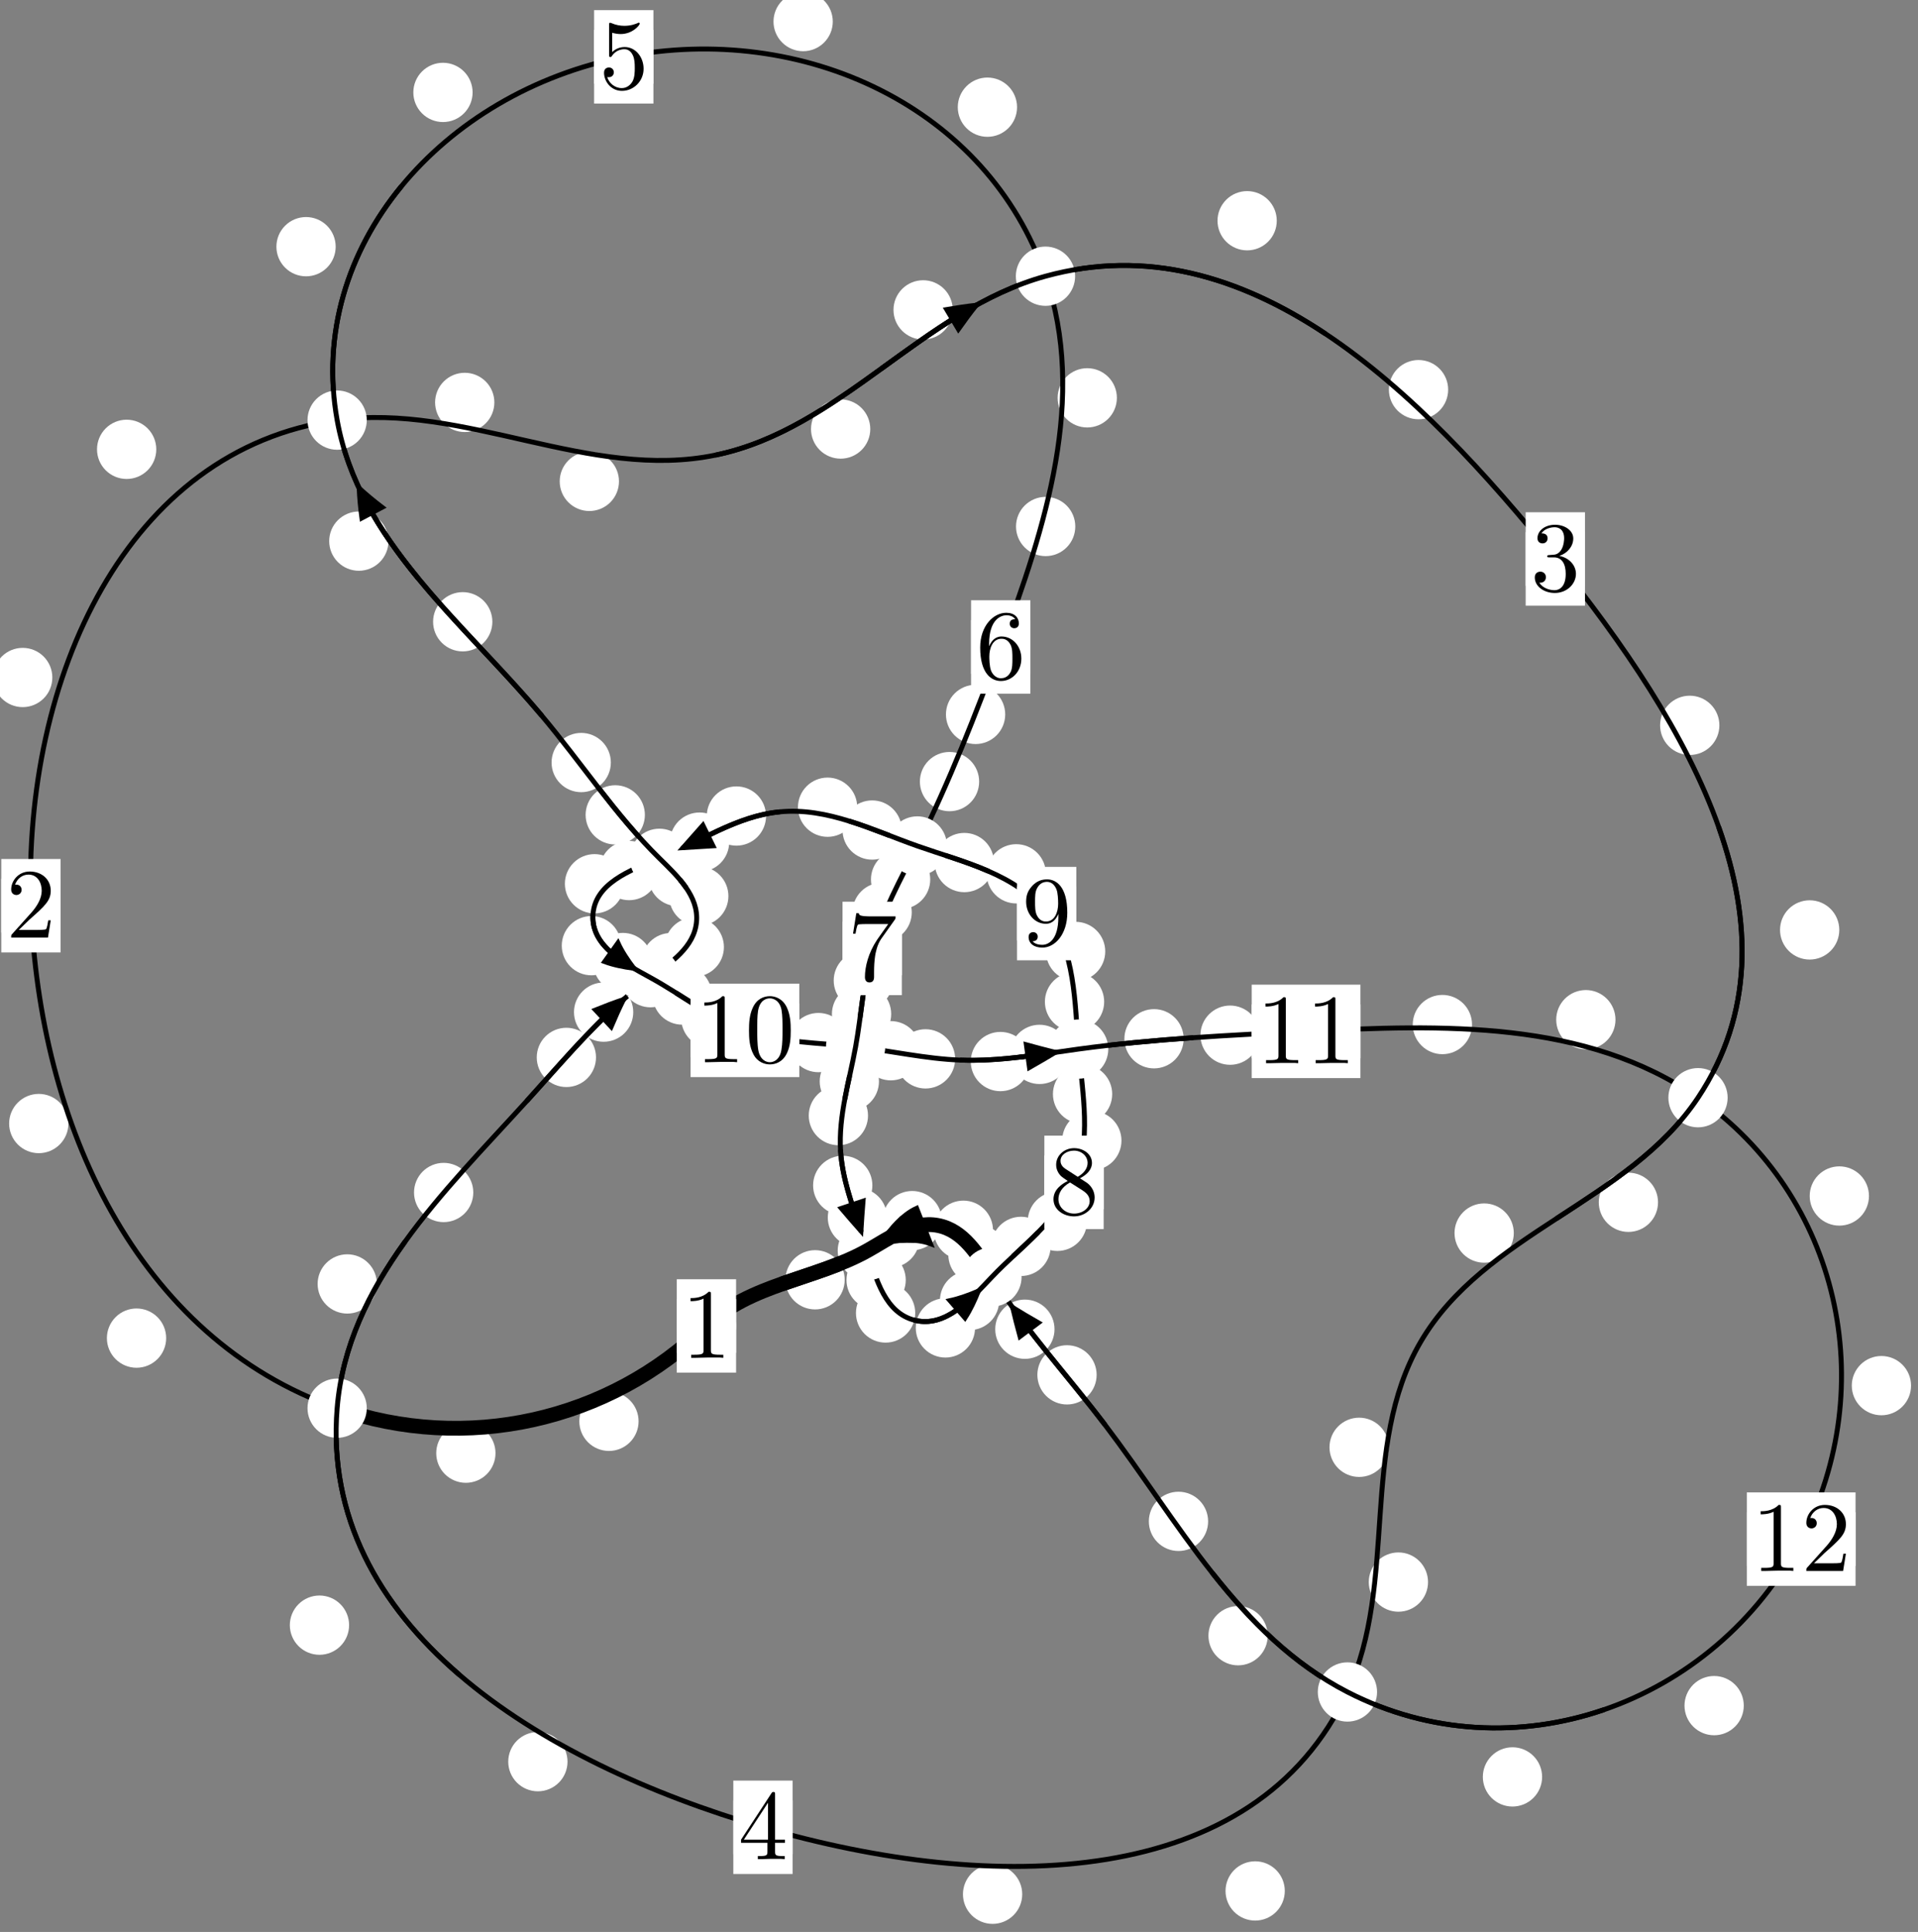 <?xml version="1.0"?>
<!-- Created by MetaPost 1.999 on 2021.07.05:2353 -->
<svg version="1.1" xmlns="http://www.w3.org/2000/svg" xmlns:xlink="http://www.w3.org/1999/xlink" width="193.426" height="194.813" viewBox="0 0 193.426 194.813">
<rect x="0" y="0" width="193.426" height="194.813" fill="#808080" stroke="none"/>
<!-- Original BoundingBox: -34.699875 -52.000183 158.726166 142.812683 -->
  <defs>
    <g transform="scale(0.01,0.01)" id="GLYPHcmr10_48">
      <path style="fill-rule: evenodd;" d="M460 -320C460 -400,455 -480,420 -554C374 -650,292 -666,250 -666C190 -666,117 -640,76 -547C44 -478,39 -400,39 -320C39 -245,43 -155,84 -79C127 2,200 22,249 22C303 22,379 1,423 -94C455 -163,460 -241,460 -320M249 -0C210 -0,151 -25,133 -121C122 -181,122 -273,122 -332C122 -396,122 -462,130 -516C149 -635,224 -644,249 -644C282 -644,348 -626,367 -527C377 -471,377 -395,377 -332C377 -257,377 -189,366 -125C351 -30,294 -0,249 -0"></path>
    </g>
    <g transform="scale(0.01,0.01)" id="GLYPHcmr10_49">
      <path style="fill-rule: evenodd;" d="M294 -640C294 -664,294 -666,271 -666C209 -602,121 -602,89 -602L89 -571C109 -571,168 -571,220 -597L220 -79C220 -43,217 -31,127 -31L95 -31L95 -0L257 -0L130 -3L217 -3L257 -3L297 -3L384 -3L419 -0L419 -31L387 -31C297 -31,294 -42,294 -79"></path>
    </g>
    <g transform="scale(0.01,0.01)" id="GLYPHcmr10_50">
      <path style="fill-rule: evenodd;" d="M127 -77L233 -180C389 -318,449 -372,449 -472C449 -586,359 -666,237 -666C124 -666,50 -574,50 -485C50 -429,100 -429,103 -429C120 -429,155 -441,155 -482C155 -508,137 -534,102 -534C94 -534,92 -534,89 -533C112 -598,166 -635,224 -635C315 -635,358 -554,358 -472C358 -392,308 -313,253 -251L61 -37C50 -26,50 -24,50 -0L421 -0L449 -174L424 -174C419 -144,412 -100,402 -85C395 -77,329 -77,307 -77"></path>
    </g>
    <g transform="scale(0.01,0.01)" id="GLYPHcmr10_51">
      <path style="fill-rule: evenodd;" d="M290 -352C372 -379,430 -449,430 -528C430 -610,342 -666,246 -666C145 -666,69 -606,69 -530C69 -497,91 -478,120 -478C151 -478,171 -500,171 -529C171 -579,124 -579,109 -579C140 -628,206 -641,242 -641C283 -641,338 -619,338 -529C338 -517,336 -459,310 -415C280 -367,246 -364,221 -363C213 -362,189 -360,182 -360C174 -359,167 -358,167 -348C167 -337,174 -337,191 -337L235 -337C317 -337,354 -269,354 -171C354 -35,285 -6,241 -6C198 -6,123 -23,88 -82C123 -77,154 -99,154 -137C154 -173,127 -193,98 -193C74 -193,42 -179,42 -135C42 -44,135 22,244 22C366 22,457 -69,457 -171C457 -253,394 -331,290 -352"></path>
    </g>
    <g transform="scale(0.01,0.01)" id="GLYPHcmr10_52">
      <path style="fill-rule: evenodd;" d="M294 -165L294 -78C294 -42,292 -31,218 -31L197 -31L197 -0L332 -0L238 -3L290 -3L332 -3L374 -3L427 -3L468 -0L468 -31L447 -31C373 -31,371 -42,371 -78L371 -165L471 -165L471 -196L371 -196L371 -651C371 -671,371 -677,355 -677C346 -677,343 -677,335 -665L28 -196L28 -165M300 -196L56 -196L300 -569"></path>
    </g>
    <g transform="scale(0.01,0.01)" id="GLYPHcmr10_53">
      <path style="fill-rule: evenodd;" d="M449 -201C449 -320,367 -420,259 -420C211 -420,168 -404,132 -369L132 -564C152 -558,185 -551,217 -551C340 -551,410 -642,410 -655C410 -661,407 -666,400 -666C399 -666,397 -666,392 -663C372 -654,323 -634,256 -634C216 -634,170 -641,123 -662C115 -665,113 -665,111 -665C101 -665,101 -657,101 -641L101 -345C101 -327,101 -319,115 -319C122 -319,124 -322,128 -328C139 -344,176 -398,257 -398C309 -398,334 -352,342 -334C358 -297,360 -258,360 -208C360 -173,360 -113,336 -71C312 -32,275 -6,229 -6C156 -6,99 -59,82 -118C85 -117,88 -116,99 -116C132 -116,149 -141,149 -165C149 -189,132 -214,99 -214C85 -214,50 -207,50 -161C50 -75,119 22,231 22C347 22,449 -74,449 -201"></path>
    </g>
    <g transform="scale(0.01,0.01)" id="GLYPHcmr10_54">
      <path style="fill-rule: evenodd;" d="M132 -328L132 -352C132 -605,256 -641,307 -641C331 -641,373 -635,395 -601C380 -601,340 -601,340 -556C340 -525,364 -510,386 -510C402 -510,432 -519,432 -558C432 -618,388 -666,305 -666C177 -666,42 -537,42 -316C42 -49,158 22,251 22C362 22,457 -72,457 -204C457 -331,368 -427,257 -427C189 -427,152 -376,132 -328M251 -6C188 -6,158 -66,152 -81C134 -128,134 -208,134 -226C134 -304,166 -404,256 -404C272 -404,318 -404,349 -342C367 -305,367 -254,367 -205C367 -157,367 -107,350 -71C320 -11,274 -6,251 -6"></path>
    </g>
    <g transform="scale(0.01,0.01)" id="GLYPHcmr10_55">
      <path style="fill-rule: evenodd;" d="M476 -609C485 -621,485 -623,485 -644L242 -644C120 -644,118 -657,114 -676L89 -676L56 -470L81 -470C84 -486,93 -549,106 -561C113 -567,191 -567,204 -567L411 -567C400 -551,321 -442,299 -409C209 -274,176 -135,176 -33C176 -23,176 22,222 22C268 22,268 -23,268 -33L268 -84C268 -139,271 -194,279 -248C283 -271,297 -357,341 -419"></path>
    </g>
    <g transform="scale(0.01,0.01)" id="GLYPHcmr10_56">
      <path style="fill-rule: evenodd;" d="M163 -457C117 -487,113 -521,113 -538C113 -599,178 -641,249 -641C322 -641,386 -589,386 -517C386 -460,347 -412,287 -377M309 -362C381 -399,430 -451,430 -517C430 -609,341 -666,250 -666C150 -666,69 -592,69 -499C69 -481,71 -436,113 -389C124 -377,161 -352,186 -335C128 -306,42 -250,42 -151C42 -45,144 22,249 22C362 22,457 -61,457 -168C457 -204,446 -249,408 -291C389 -312,373 -322,309 -362M209 -320L332 -242C360 -223,407 -193,407 -132C407 -58,332 -6,250 -6C164 -6,92 -68,92 -151C92 -209,124 -273,209 -320"></path>
    </g>
    <g transform="scale(0.01,0.01)" id="GLYPHcmr10_57">
      <path style="fill-rule: evenodd;" d="M367 -318L367 -286C367 -52,263 -6,205 -6C188 -6,134 -8,107 -42C151 -42,159 -71,159 -88C159 -119,135 -134,113 -134C97 -134,67 -125,67 -86C67 -19,121 22,206 22C335 22,457 -114,457 -329C457 -598,342 -666,253 -666C198 -666,149 -648,106 -603C65 -558,42 -516,42 -441C42 -316,130 -218,242 -218C303 -218,344 -260,367 -318M243 -241C227 -241,181 -241,150 -304C132 -341,132 -391,132 -440C132 -494,132 -541,153 -578C180 -628,218 -641,253 -641C299 -641,332 -607,349 -562C361 -530,365 -467,365 -421C365 -338,331 -241,243 -241"></path>
    </g>
  </defs>
  <path d="M64.4 143.322C64.4 142.529,64.086 141.769,63.525 141.208C62.965 140.648,62.204 140.333,61.412 140.333C60.619 140.333,59.859 140.648,59.298 141.208C58.738 141.769,58.423 142.529,58.423 143.322C58.423 144.115,58.738 144.875,59.298 145.435C59.859 145.996,60.619 146.311,61.412 146.311C62.204 146.311,62.965 145.996,63.525 145.435C64.086 144.875,64.4 144.115,64.4 143.322Z" style="fill: rgb(100%,100%,100%);stroke: none;"></path>
  <path d="M74.232 133.707C74.232 132.915,73.917 132.155,73.356 131.594C72.796 131.034,72.036 130.719,71.243 130.719C70.45 130.719,69.69 131.034,69.13 131.594C68.569 132.155,68.254 132.915,68.254 133.707C68.254 134.5,68.569 135.26,69.13 135.821C69.69 136.381,70.45 136.696,71.243 136.696C72.036 136.696,72.796 136.381,73.356 135.821C73.917 135.26,74.232 134.5,74.232 133.707Z" style="fill: rgb(100%,100%,100%);stroke: none;"></path>
  <path d="M16.758 134.933C16.758 134.14,16.443 133.38,15.882 132.819C15.322 132.259,14.562 131.944,13.769 131.944C12.976 131.944,12.216 132.259,11.656 132.819C11.095 133.38,10.78 134.14,10.78 134.933C10.78 135.725,11.095 136.486,11.656 137.046C12.216 137.607,12.976 137.922,13.769 137.922C14.562 137.922,15.322 137.607,15.882 137.046C16.443 136.486,16.758 135.725,16.758 134.933Z" style="fill: rgb(100%,100%,100%);stroke: none;"></path>
  <path d="M49.97 146.535C49.97 145.742,49.655 144.982,49.095 144.422C48.534 143.861,47.774 143.546,46.982 143.546C46.189 143.546,45.429 143.861,44.868 144.422C44.308 144.982,43.993 145.742,43.993 146.535C43.993 147.328,44.308 148.088,44.868 148.648C45.429 149.209,46.189 149.524,46.982 149.524C47.774 149.524,48.534 149.209,49.095 148.648C49.655 148.088,49.97 147.328,49.97 146.535Z" style="fill: rgb(100%,100%,100%);stroke: none;"></path>
  <path d="M5.278 68.317C5.278 67.525,4.963 66.765,4.402 66.204C3.842 65.644,3.082 65.329,2.289 65.329C1.496 65.329,0.736 65.644,0.176 66.204C-0.385 66.765,-0.7 67.525,-0.7 68.317C-0.7 69.11,-0.385 69.87,0.176 70.431C0.736 70.991,1.496 71.306,2.289 71.306C3.082 71.306,3.842 70.991,4.402 70.431C4.963 69.87,5.278 69.11,5.278 68.317Z" style="fill: rgb(100%,100%,100%);stroke: none;"></path>
  <path d="M6.899 113.295C6.899 112.502,6.584 111.742,6.023 111.182C5.463 110.621,4.703 110.306,3.91 110.306C3.117 110.306,2.357 110.621,1.797 111.182C1.236 111.742,0.921 112.502,0.921 113.295C0.921 114.088,1.236 114.848,1.797 115.408C2.357 115.969,3.117 116.284,3.91 116.284C4.703 116.284,5.463 115.969,6.023 115.408C6.584 114.848,6.899 114.088,6.899 113.295Z" style="fill: rgb(100%,100%,100%);stroke: none;"></path>
  <path d="M49.856 40.578C49.856 39.786,49.541 39.026,48.98 38.465C48.42 37.905,47.66 37.59,46.867 37.59C46.074 37.59,45.314 37.905,44.754 38.465C44.193 39.026,43.878 39.786,43.878 40.578C43.878 41.371,44.193 42.131,44.754 42.692C45.314 43.252,46.074 43.567,46.867 43.567C47.66 43.567,48.42 43.252,48.98 42.692C49.541 42.131,49.856 41.371,49.856 40.578Z" style="fill: rgb(100%,100%,100%);stroke: none;"></path>
  <path d="M15.761 45.311C15.761 44.518,15.446 43.758,14.885 43.197C14.325 42.637,13.565 42.322,12.772 42.322C11.979 42.322,11.219 42.637,10.659 43.197C10.098 43.758,9.783 44.518,9.783 45.311C9.783 46.103,10.098 46.863,10.659 47.424C11.219 47.984,11.979 48.299,12.772 48.299C13.565 48.299,14.325 47.984,14.885 47.424C15.446 46.863,15.761 46.103,15.761 45.311Z" style="fill: rgb(100%,100%,100%);stroke: none;"></path>
  <path d="M87.766 43.263C87.766 42.47,87.451 41.71,86.89 41.15C86.33 40.589,85.57 40.274,84.777 40.274C83.984 40.274,83.224 40.589,82.664 41.15C82.103 41.71,81.788 42.47,81.788 43.263C81.788 44.056,82.103 44.816,82.664 45.376C83.224 45.937,83.984 46.252,84.777 46.252C85.57 46.252,86.33 45.937,86.89 45.376C87.451 44.816,87.766 44.056,87.766 43.263Z" style="fill: rgb(100%,100%,100%);stroke: none;"></path>
  <path d="M62.423 48.541C62.423 47.748,62.108 46.988,61.548 46.428C60.987 45.867,60.227 45.552,59.434 45.552C58.642 45.552,57.881 45.867,57.321 46.428C56.76 46.988,56.445 47.748,56.445 48.541C56.445 49.334,56.76 50.094,57.321 50.654C57.881 51.215,58.642 51.53,59.434 51.53C60.227 51.53,60.987 51.215,61.548 50.654C62.108 50.094,62.423 49.334,62.423 48.541Z" style="fill: rgb(100%,100%,100%);stroke: none;"></path>
  <path d="M128.76 22.258C128.76 21.466,128.445 20.706,127.885 20.145C127.324 19.585,126.564 19.27,125.772 19.27C124.979 19.27,124.219 19.585,123.658 20.145C123.098 20.706,122.783 21.466,122.783 22.258C122.783 23.051,123.098 23.811,123.658 24.372C124.219 24.932,124.979 25.247,125.772 25.247C126.564 25.247,127.324 24.932,127.885 24.372C128.445 23.811,128.76 23.051,128.76 22.258Z" style="fill: rgb(100%,100%,100%);stroke: none;"></path>
  <path d="M96.083 31.248C96.083 30.455,95.768 29.695,95.208 29.135C94.647 28.574,93.887 28.259,93.095 28.259C92.302 28.259,91.542 28.574,90.981 29.135C90.421 29.695,90.106 30.455,90.106 31.248C90.106 32.041,90.421 32.801,90.981 33.361C91.542 33.922,92.302 34.237,93.095 34.237C93.887 34.237,94.647 33.922,95.208 33.361C95.768 32.801,96.083 32.041,96.083 31.248Z" style="fill: rgb(100%,100%,100%);stroke: none;"></path>
  <path d="M173.396 73.141C173.396 72.348,173.081 71.588,172.52 71.028C171.96 70.467,171.199 70.152,170.407 70.152C169.614 70.152,168.854 70.467,168.293 71.028C167.733 71.588,167.418 72.348,167.418 73.141C167.418 73.934,167.733 74.694,168.293 75.254C168.854 75.815,169.614 76.13,170.407 76.13C171.199 76.13,171.96 75.815,172.52 75.254C173.081 74.694,173.396 73.934,173.396 73.141Z" style="fill: rgb(100%,100%,100%);stroke: none;"></path>
  <path d="M146.044 39.292C146.044 38.499,145.729 37.739,145.169 37.179C144.608 36.618,143.848 36.303,143.056 36.303C142.263 36.303,141.503 36.618,140.942 37.179C140.382 37.739,140.067 38.499,140.067 39.292C140.067 40.085,140.382 40.845,140.942 41.405C141.503 41.966,142.263 42.281,143.056 42.281C143.848 42.281,144.608 41.966,145.169 41.405C145.729 40.845,146.044 40.085,146.044 39.292Z" style="fill: rgb(100%,100%,100%);stroke: none;"></path>
  <path d="M167.209 121.237C167.209 120.444,166.894 119.684,166.334 119.124C165.773 118.563,165.013 118.248,164.22 118.248C163.428 118.248,162.667 118.563,162.107 119.124C161.547 119.684,161.232 120.444,161.232 121.237C161.232 122.03,161.547 122.79,162.107 123.35C162.667 123.911,163.428 124.226,164.22 124.226C165.013 124.226,165.773 123.911,166.334 123.35C166.894 122.79,167.209 122.03,167.209 121.237Z" style="fill: rgb(100%,100%,100%);stroke: none;"></path>
  <path d="M185.489 93.772C185.489 92.979,185.174 92.219,184.614 91.658C184.053 91.098,183.293 90.783,182.501 90.783C181.708 90.783,180.948 91.098,180.387 91.658C179.827 92.219,179.512 92.979,179.512 93.772C179.512 94.564,179.827 95.324,180.387 95.885C180.948 96.445,181.708 96.76,182.501 96.76C183.293 96.76,184.053 96.445,184.614 95.885C185.174 95.324,185.489 94.564,185.489 93.772Z" style="fill: rgb(100%,100%,100%);stroke: none;"></path>
  <path d="M140.054 145.943C140.054 145.151,139.739 144.391,139.178 143.83C138.618 143.27,137.858 142.955,137.065 142.955C136.272 142.955,135.512 143.27,134.952 143.83C134.391 144.391,134.076 145.151,134.076 145.943C134.076 146.736,134.391 147.496,134.952 148.057C135.512 148.617,136.272 148.932,137.065 148.932C137.858 148.932,138.618 148.617,139.178 148.057C139.739 147.496,140.054 146.736,140.054 145.943Z" style="fill: rgb(100%,100%,100%);stroke: none;"></path>
  <path d="M152.663 124.339C152.663 123.546,152.348 122.786,151.787 122.226C151.227 121.665,150.467 121.35,149.674 121.35C148.881 121.35,148.121 121.665,147.561 122.226C147 122.786,146.685 123.546,146.685 124.339C146.685 125.132,147 125.892,147.561 126.452C148.121 127.013,148.881 127.328,149.674 127.328C150.467 127.328,151.227 127.013,151.787 126.452C152.348 125.892,152.663 125.132,152.663 124.339Z" style="fill: rgb(100%,100%,100%);stroke: none;"></path>
  <path d="M129.569 190.679C129.569 189.886,129.254 189.126,128.694 188.565C128.133 188.005,127.373 187.69,126.58 187.69C125.788 187.69,125.028 188.005,124.467 188.565C123.907 189.126,123.592 189.886,123.592 190.679C123.592 191.471,123.907 192.231,124.467 192.792C125.028 193.352,125.788 193.667,126.58 193.667C127.373 193.667,128.133 193.352,128.694 192.792C129.254 192.231,129.569 191.471,129.569 190.679Z" style="fill: rgb(100%,100%,100%);stroke: none;"></path>
  <path d="M144.014 159.533C144.014 158.74,143.7 157.98,143.139 157.42C142.579 156.859,141.818 156.544,141.026 156.544C140.233 156.544,139.473 156.859,138.912 157.42C138.352 157.98,138.037 158.74,138.037 159.533C138.037 160.326,138.352 161.086,138.912 161.646C139.473 162.207,140.233 162.522,141.026 162.522C141.818 162.522,142.579 162.207,143.139 161.646C143.7 161.086,144.014 160.326,144.014 159.533Z" style="fill: rgb(100%,100%,100%);stroke: none;"></path>
  <path d="M57.233 177.644C57.233 176.851,56.918 176.091,56.357 175.53C55.797 174.97,55.036 174.655,54.244 174.655C53.451 174.655,52.691 174.97,52.13 175.53C51.57 176.091,51.255 176.851,51.255 177.644C51.255 178.436,51.57 179.196,52.13 179.757C52.691 180.317,53.451 180.632,54.244 180.632C55.036 180.632,55.797 180.317,56.357 179.757C56.918 179.196,57.233 178.436,57.233 177.644Z" style="fill: rgb(100%,100%,100%);stroke: none;"></path>
  <path d="M103.089 191.011C103.089 190.219,102.774 189.459,102.214 188.898C101.654 188.338,100.893 188.023,100.101 188.023C99.308 188.023,98.548 188.338,97.987 188.898C97.427 189.459,97.112 190.219,97.112 191.011C97.112 191.804,97.427 192.564,97.987 193.125C98.548 193.685,99.308 194,100.101 194C100.893 194,101.654 193.685,102.214 193.125C102.774 192.564,103.089 191.804,103.089 191.011Z" style="fill: rgb(100%,100%,100%);stroke: none;"></path>
  <path d="M38.01 129.47C38.01 128.677,37.695 127.917,37.134 127.357C36.574 126.796,35.814 126.481,35.021 126.481C34.228 126.481,33.468 126.796,32.908 127.357C32.347 127.917,32.032 128.677,32.032 129.47C32.032 130.263,32.347 131.023,32.908 131.583C33.468 132.144,34.228 132.459,35.021 132.459C35.814 132.459,36.574 132.144,37.134 131.583C37.695 131.023,38.01 130.263,38.01 129.47Z" style="fill: rgb(100%,100%,100%);stroke: none;"></path>
  <path d="M35.206 163.877C35.206 163.084,34.891 162.324,34.331 161.764C33.77 161.203,33.01 160.888,32.218 160.888C31.425 160.888,30.665 161.203,30.104 161.764C29.544 162.324,29.229 163.084,29.229 163.877C29.229 164.67,29.544 165.43,30.104 165.99C30.665 166.551,31.425 166.866,32.218 166.866C33.01 166.866,33.77 166.551,34.331 165.99C34.891 165.43,35.206 164.67,35.206 163.877Z" style="fill: rgb(100%,100%,100%);stroke: none;"></path>
  <path d="M60.106 106.627C60.106 105.834,59.791 105.074,59.231 104.514C58.67 103.953,57.91 103.638,57.117 103.638C56.325 103.638,55.565 103.953,55.004 104.514C54.444 105.074,54.129 105.834,54.129 106.627C54.129 107.42,54.444 108.18,55.004 108.74C55.565 109.301,56.325 109.616,57.117 109.616C57.91 109.616,58.67 109.301,59.231 108.74C59.791 108.18,60.106 107.42,60.106 106.627Z" style="fill: rgb(100%,100%,100%);stroke: none;"></path>
  <path d="M47.73 120.248C47.73 119.456,47.416 118.696,46.855 118.135C46.295 117.575,45.534 117.26,44.742 117.26C43.949 117.26,43.189 117.575,42.628 118.135C42.068 118.696,41.753 119.456,41.753 120.248C41.753 121.041,42.068 121.801,42.628 122.362C43.189 122.922,43.949 123.237,44.742 123.237C45.534 123.237,46.295 122.922,46.855 122.362C47.416 121.801,47.73 121.041,47.73 120.248Z" style="fill: rgb(100%,100%,100%);stroke: none;"></path>
  <path d="M70.664 97.065C70.664 96.273,70.349 95.513,69.789 94.952C69.228 94.392,68.468 94.077,67.675 94.077C66.883 94.077,66.123 94.392,65.562 94.952C65.002 95.513,64.687 96.273,64.687 97.065C64.687 97.858,65.002 98.618,65.562 99.179C66.123 99.739,66.883 100.054,67.675 100.054C68.468 100.054,69.228 99.739,69.789 99.179C70.349 98.618,70.664 97.858,70.664 97.065Z" style="fill: rgb(100%,100%,100%);stroke: none;"></path>
  <path d="M63.862 102.062C63.862 101.27,63.548 100.51,62.987 99.949C62.427 99.389,61.666 99.074,60.874 99.074C60.081 99.074,59.321 99.389,58.76 99.949C58.2 100.51,57.885 101.27,57.885 102.062C57.885 102.855,58.2 103.615,58.76 104.176C59.321 104.736,60.081 105.051,60.874 105.051C61.666 105.051,62.427 104.736,62.987 104.176C63.548 103.615,63.862 102.855,63.862 102.062Z" style="fill: rgb(100%,100%,100%);stroke: none;"></path>
  <path d="M73.459 90.359C73.459 89.567,73.144 88.806,72.584 88.246C72.023 87.686,71.263 87.371,70.47 87.371C69.678 87.371,68.918 87.686,68.357 88.246C67.797 88.806,67.482 89.567,67.482 90.359C67.482 91.152,67.797 91.912,68.357 92.473C68.918 93.033,69.678 93.348,70.47 93.348C71.263 93.348,72.023 93.033,72.584 92.473C73.144 91.912,73.459 91.152,73.459 90.359Z" style="fill: rgb(100%,100%,100%);stroke: none;"></path>
  <path d="M73.006 95.501C73.006 94.708,72.691 93.948,72.13 93.388C71.57 92.827,70.81 92.512,70.017 92.512C69.224 92.512,68.464 92.827,67.904 93.388C67.343 93.948,67.028 94.708,67.028 95.501C67.028 96.294,67.343 97.054,67.904 97.614C68.464 98.175,69.224 98.49,70.017 98.49C70.81 98.49,71.57 98.175,72.13 97.614C72.691 97.054,73.006 96.294,73.006 95.501Z" style="fill: rgb(100%,100%,100%);stroke: none;"></path>
  <path d="M65.035 82.17C65.035 81.378,64.72 80.617,64.16 80.057C63.599 79.496,62.839 79.182,62.046 79.182C61.254 79.182,60.493 79.496,59.933 80.057C59.372 80.617,59.058 81.378,59.058 82.17C59.058 82.963,59.372 83.723,59.933 84.284C60.493 84.844,61.254 85.159,62.046 85.159C62.839 85.159,63.599 84.844,64.16 84.284C64.72 83.723,65.035 82.963,65.035 82.17Z" style="fill: rgb(100%,100%,100%);stroke: none;"></path>
  <path d="M71.362 88.392C71.362 87.599,71.048 86.839,70.487 86.278C69.927 85.718,69.166 85.403,68.374 85.403C67.581 85.403,66.821 85.718,66.26 86.278C65.7 86.839,65.385 87.599,65.385 88.392C65.385 89.184,65.7 89.945,66.26 90.505C66.821 91.066,67.581 91.38,68.374 91.38C69.166 91.38,69.927 91.066,70.487 90.505C71.048 89.945,71.362 89.184,71.362 88.392Z" style="fill: rgb(100%,100%,100%);stroke: none;"></path>
  <path d="M49.654 62.698C49.654 61.905,49.339 61.145,48.778 60.584C48.218 60.024,47.458 59.709,46.665 59.709C45.872 59.709,45.112 60.024,44.552 60.584C43.991 61.145,43.676 61.905,43.676 62.698C43.676 63.49,43.991 64.251,44.552 64.811C45.112 65.372,45.872 65.687,46.665 65.687C47.458 65.687,48.218 65.372,48.778 64.811C49.339 64.251,49.654 63.49,49.654 62.698Z" style="fill: rgb(100%,100%,100%);stroke: none;"></path>
  <path d="M61.603 76.893C61.603 76.1,61.288 75.34,60.727 74.78C60.167 74.219,59.407 73.904,58.614 73.904C57.821 73.904,57.061 74.219,56.501 74.78C55.94 75.34,55.625 76.1,55.625 76.893C55.625 77.686,55.94 78.446,56.501 79.006C57.061 79.567,57.821 79.882,58.614 79.882C59.407 79.882,60.167 79.567,60.727 79.006C61.288 78.446,61.603 77.686,61.603 76.893Z" style="fill: rgb(100%,100%,100%);stroke: none;"></path>
  <path d="M33.853 24.875C33.853 24.082,33.538 23.322,32.977 22.762C32.417 22.201,31.657 21.886,30.864 21.886C30.071 21.886,29.311 22.201,28.751 22.762C28.19 23.322,27.875 24.082,27.875 24.875C27.875 25.668,28.19 26.428,28.751 26.988C29.311 27.549,30.071 27.864,30.864 27.864C31.657 27.864,32.417 27.549,32.977 26.988C33.538 26.428,33.853 25.668,33.853 24.875Z" style="fill: rgb(100%,100%,100%);stroke: none;"></path>
  <path d="M39.177 54.566C39.177 53.774,38.862 53.013,38.301 52.453C37.741 51.893,36.981 51.578,36.188 51.578C35.395 51.578,34.635 51.893,34.075 52.453C33.514 53.013,33.199 53.774,33.199 54.566C33.199 55.359,33.514 56.119,34.075 56.68C34.635 57.24,35.395 57.555,36.188 57.555C36.981 57.555,37.741 57.24,38.301 56.68C38.862 56.119,39.177 55.359,39.177 54.566Z" style="fill: rgb(100%,100%,100%);stroke: none;"></path>
  <path d="M83.984 2.176C83.984 1.383,83.669 0.623,83.108 0.063C82.548 -0.498,81.788 -0.813,80.995 -0.813C80.202 -0.813,79.442 -0.498,78.882 0.063C78.321 0.623,78.006 1.383,78.006 2.176C78.006 2.969,78.321 3.729,78.882 4.289C79.442 4.85,80.202 5.165,80.995 5.165C81.788 5.165,82.548 4.85,83.108 4.289C83.669 3.729,83.984 2.969,83.984 2.176Z" style="fill: rgb(100%,100%,100%);stroke: none;"></path>
  <path d="M47.662 9.319C47.662 8.526,47.347 7.766,46.786 7.206C46.226 6.645,45.466 6.33,44.673 6.33C43.88 6.33,43.12 6.645,42.56 7.206C41.999 7.766,41.684 8.526,41.684 9.319C41.684 10.112,41.999 10.872,42.56 11.432C43.12 11.993,43.88 12.308,44.673 12.308C45.466 12.308,46.226 11.993,46.786 11.432C47.347 10.872,47.662 10.112,47.662 9.319Z" style="fill: rgb(100%,100%,100%);stroke: none;"></path>
  <path d="M112.635 40.117C112.635 39.324,112.321 38.564,111.76 38.004C111.2 37.443,110.439 37.128,109.647 37.128C108.854 37.128,108.094 37.443,107.533 38.004C106.973 38.564,106.658 39.324,106.658 40.117C106.658 40.91,106.973 41.67,107.533 42.23C108.094 42.791,108.854 43.106,109.647 43.106C110.439 43.106,111.2 42.791,111.76 42.23C112.321 41.67,112.635 40.91,112.635 40.117Z" style="fill: rgb(100%,100%,100%);stroke: none;"></path>
  <path d="M102.568 10.809C102.568 10.016,102.253 9.256,101.692 8.695C101.132 8.135,100.372 7.82,99.579 7.82C98.786 7.82,98.026 8.135,97.466 8.695C96.905 9.256,96.59 10.016,96.59 10.809C96.59 11.601,96.905 12.362,97.466 12.922C98.026 13.482,98.786 13.797,99.579 13.797C100.372 13.797,101.132 13.482,101.692 12.922C102.253 12.362,102.568 11.601,102.568 10.809Z" style="fill: rgb(100%,100%,100%);stroke: none;"></path>
  <path d="M101.373 72.041C101.373 71.248,101.058 70.488,100.498 69.927C99.937 69.367,99.177 69.052,98.385 69.052C97.592 69.052,96.832 69.367,96.271 69.927C95.711 70.488,95.396 71.248,95.396 72.041C95.396 72.833,95.711 73.594,96.271 74.154C96.832 74.715,97.592 75.029,98.385 75.029C99.177 75.029,99.937 74.715,100.498 74.154C101.058 73.594,101.373 72.833,101.373 72.041Z" style="fill: rgb(100%,100%,100%);stroke: none;"></path>
  <path d="M108.44 53.09C108.44 52.298,108.126 51.537,107.565 50.977C107.005 50.417,106.244 50.102,105.452 50.102C104.659 50.102,103.899 50.417,103.338 50.977C102.778 51.537,102.463 52.298,102.463 53.09C102.463 53.883,102.778 54.643,103.338 55.204C103.899 55.764,104.659 56.079,105.452 56.079C106.244 56.079,107.005 55.764,107.565 55.204C108.126 54.643,108.44 53.883,108.44 53.09Z" style="fill: rgb(100%,100%,100%);stroke: none;"></path>
  <path d="M93.812 88.68C93.812 87.887,93.497 87.127,92.936 86.567C92.376 86.006,91.616 85.691,90.823 85.691C90.03 85.691,89.27 86.006,88.71 86.567C88.149 87.127,87.834 87.887,87.834 88.68C87.834 89.473,88.149 90.233,88.71 90.794C89.27 91.354,90.03 91.669,90.823 91.669C91.616 91.669,92.376 91.354,92.936 90.794C93.497 90.233,93.812 89.473,93.812 88.68Z" style="fill: rgb(100%,100%,100%);stroke: none;"></path>
  <path d="M98.746 78.814C98.746 78.022,98.431 77.262,97.87 76.701C97.31 76.141,96.55 75.826,95.757 75.826C94.964 75.826,94.204 76.141,93.644 76.701C93.083 77.262,92.768 78.022,92.768 78.814C92.768 79.607,93.083 80.367,93.644 80.928C94.204 81.488,94.964 81.803,95.757 81.803C96.55 81.803,97.31 81.488,97.87 80.928C98.431 80.367,98.746 79.607,98.746 78.814Z" style="fill: rgb(100%,100%,100%);stroke: none;"></path>
  <path d="M90.054 98.874C90.054 98.082,89.739 97.322,89.179 96.761C88.618 96.201,87.858 95.886,87.065 95.886C86.273 95.886,85.513 96.201,84.952 96.761C84.392 97.322,84.077 98.082,84.077 98.874C84.077 99.667,84.392 100.427,84.952 100.988C85.513 101.548,86.273 101.863,87.065 101.863C87.858 101.863,88.618 101.548,89.179 100.988C89.739 100.427,90.054 99.667,90.054 98.874Z" style="fill: rgb(100%,100%,100%);stroke: none;"></path>
  <path d="M91.95 91.997C91.95 91.204,91.635 90.444,91.075 89.884C90.514 89.323,89.754 89.008,88.962 89.008C88.169 89.008,87.409 89.323,86.848 89.884C86.288 90.444,85.973 91.204,85.973 91.997C85.973 92.79,86.288 93.55,86.848 94.11C87.409 94.671,88.169 94.986,88.962 94.986C89.754 94.986,90.514 94.671,91.075 94.11C91.635 93.55,91.95 92.79,91.95 91.997Z" style="fill: rgb(100%,100%,100%);stroke: none;"></path>
  <path d="M88.642 109.044C88.642 108.251,88.327 107.491,87.767 106.931C87.206 106.37,86.446 106.055,85.653 106.055C84.861 106.055,84.1 106.37,83.54 106.931C82.979 107.491,82.665 108.251,82.665 109.044C82.665 109.837,82.979 110.597,83.54 111.157C84.1 111.718,84.861 112.033,85.653 112.033C86.446 112.033,87.206 111.718,87.767 111.157C88.327 110.597,88.642 109.837,88.642 109.044Z" style="fill: rgb(100%,100%,100%);stroke: none;"></path>
  <path d="M89.875 102.252C89.875 101.459,89.56 100.699,88.999 100.139C88.439 99.578,87.679 99.263,86.886 99.263C86.093 99.263,85.333 99.578,84.773 100.139C84.212 100.699,83.897 101.459,83.897 102.252C83.897 103.045,84.212 103.805,84.773 104.365C85.333 104.926,86.093 105.241,86.886 105.241C87.679 105.241,88.439 104.926,88.999 104.365C89.56 103.805,89.875 103.045,89.875 102.252Z" style="fill: rgb(100%,100%,100%);stroke: none;"></path>
  <path d="M87.977 119.532C87.977 118.739,87.662 117.979,87.102 117.419C86.541 116.858,85.781 116.543,84.988 116.543C84.196 116.543,83.435 116.858,82.875 117.419C82.314 117.979,82 118.739,82 119.532C82 120.325,82.314 121.085,82.875 121.645C83.435 122.206,84.196 122.521,84.988 122.521C85.781 122.521,86.541 122.206,87.102 121.645C87.662 121.085,87.977 120.325,87.977 119.532Z" style="fill: rgb(100%,100%,100%);stroke: none;"></path>
  <path d="M87.537 112.493C87.537 111.7,87.222 110.94,86.662 110.379C86.102 109.819,85.341 109.504,84.549 109.504C83.756 109.504,82.996 109.819,82.435 110.379C81.875 110.94,81.56 111.7,81.56 112.493C81.56 113.285,81.875 114.046,82.435 114.606C82.996 115.167,83.756 115.482,84.549 115.482C85.341 115.482,86.102 115.167,86.662 114.606C87.222 114.046,87.537 113.285,87.537 112.493Z" style="fill: rgb(100%,100%,100%);stroke: none;"></path>
  <path d="M91.344 129.077C91.344 128.285,91.029 127.525,90.469 126.964C89.908 126.404,89.148 126.089,88.355 126.089C87.563 126.089,86.802 126.404,86.242 126.964C85.681 127.525,85.366 128.285,85.366 129.077C85.366 129.87,85.681 130.63,86.242 131.191C86.802 131.751,87.563 132.066,88.355 132.066C89.148 132.066,89.908 131.751,90.469 131.191C91.029 130.63,91.344 129.87,91.344 129.077Z" style="fill: rgb(100%,100%,100%);stroke: none;"></path>
  <path d="M89.457 122.77C89.457 121.977,89.142 121.217,88.582 120.656C88.021 120.096,87.261 119.781,86.468 119.781C85.676 119.781,84.916 120.096,84.355 120.656C83.795 121.217,83.48 121.977,83.48 122.77C83.48 123.562,83.795 124.323,84.355 124.883C84.916 125.444,85.676 125.758,86.468 125.758C87.261 125.758,88.021 125.444,88.582 124.883C89.142 124.323,89.457 123.562,89.457 122.77Z" style="fill: rgb(100%,100%,100%);stroke: none;"></path>
  <path d="M98.331 133.904C98.331 133.111,98.016 132.351,97.455 131.79C96.895 131.23,96.135 130.915,95.342 130.915C94.549 130.915,93.789 131.23,93.229 131.79C92.668 132.351,92.353 133.111,92.353 133.904C92.353 134.696,92.668 135.457,93.229 136.017C93.789 136.578,94.549 136.892,95.342 136.892C96.135 136.892,96.895 136.578,97.455 136.017C98.016 135.457,98.331 134.696,98.331 133.904Z" style="fill: rgb(100%,100%,100%);stroke: none;"></path>
  <path d="M92.298 132.4C92.298 131.607,91.984 130.847,91.423 130.286C90.863 129.726,90.102 129.411,89.31 129.411C88.517 129.411,87.757 129.726,87.196 130.286C86.636 130.847,86.321 131.607,86.321 132.4C86.321 133.192,86.636 133.953,87.196 134.513C87.757 135.074,88.517 135.388,89.31 135.388C90.102 135.388,90.863 135.074,91.423 134.513C91.984 133.953,92.298 133.192,92.298 132.4Z" style="fill: rgb(100%,100%,100%);stroke: none;"></path>
  <path d="M105.953 125.683C105.953 124.89,105.638 124.13,105.077 123.569C104.517 123.009,103.757 122.694,102.964 122.694C102.171 122.694,101.411 123.009,100.851 123.569C100.29 124.13,99.975 124.89,99.975 125.683C99.975 126.475,100.29 127.235,100.851 127.796C101.411 128.356,102.171 128.671,102.964 128.671C103.757 128.671,104.517 128.356,105.077 127.796C105.638 127.235,105.953 126.475,105.953 125.683Z" style="fill: rgb(100%,100%,100%);stroke: none;"></path>
  <path d="M100.769 131.135C100.769 130.342,100.454 129.582,99.894 129.022C99.333 128.461,98.573 128.146,97.78 128.146C96.988 128.146,96.227 128.461,95.667 129.022C95.106 129.582,94.792 130.342,94.792 131.135C94.792 131.928,95.106 132.688,95.667 133.248C96.227 133.809,96.988 134.124,97.78 134.124C98.573 134.124,99.333 133.809,99.894 133.248C100.454 132.688,100.769 131.928,100.769 131.135Z" style="fill: rgb(100%,100%,100%);stroke: none;"></path>
  <path d="M113.097 115.016C113.097 114.223,112.782 113.463,112.221 112.902C111.661 112.342,110.9 112.027,110.108 112.027C109.315 112.027,108.555 112.342,107.994 112.902C107.434 113.463,107.119 114.223,107.119 115.016C107.119 115.808,107.434 116.568,107.994 117.129C108.555 117.689,109.315 118.004,110.108 118.004C110.9 118.004,111.661 117.689,112.221 117.129C112.782 116.568,113.097 115.808,113.097 115.016Z" style="fill: rgb(100%,100%,100%);stroke: none;"></path>
  <path d="M109.624 123.156C109.624 122.363,109.309 121.603,108.748 121.043C108.188 120.482,107.428 120.167,106.635 120.167C105.842 120.167,105.082 120.482,104.522 121.043C103.961 121.603,103.646 122.363,103.646 123.156C103.646 123.949,103.961 124.709,104.522 125.269C105.082 125.83,105.842 126.145,106.635 126.145C107.428 126.145,108.188 125.83,108.748 125.269C109.309 124.709,109.624 123.949,109.624 123.156Z" style="fill: rgb(100%,100%,100%);stroke: none;"></path>
  <path d="M111.353 101.016C111.353 100.224,111.038 99.463,110.477 98.903C109.917 98.342,109.157 98.027,108.364 98.027C107.571 98.027,106.811 98.342,106.251 98.903C105.69 99.463,105.375 100.224,105.375 101.016C105.375 101.809,105.69 102.569,106.251 103.13C106.811 103.69,107.571 104.005,108.364 104.005C109.157 104.005,109.917 103.69,110.477 103.13C111.038 102.569,111.353 101.809,111.353 101.016Z" style="fill: rgb(100%,100%,100%);stroke: none;"></path>
  <path d="M112.163 110.326C112.163 109.533,111.848 108.773,111.288 108.213C110.727 107.652,109.967 107.337,109.174 107.337C108.382 107.337,107.622 107.652,107.061 108.213C106.501 108.773,106.186 109.533,106.186 110.326C106.186 111.119,106.501 111.879,107.061 112.439C107.622 113,108.382 113.315,109.174 113.315C109.967 113.315,110.727 113,111.288 112.439C111.848 111.879,112.163 111.119,112.163 110.326Z" style="fill: rgb(100%,100%,100%);stroke: none;"></path>
  <path d="M105.476 88.113C105.476 87.321,105.161 86.561,104.601 86C104.041 85.44,103.28 85.125,102.488 85.125C101.695 85.125,100.935 85.44,100.374 86C99.814 86.561,99.499 87.321,99.499 88.113C99.499 88.906,99.814 89.666,100.374 90.227C100.935 90.787,101.695 91.102,102.488 91.102C103.28 91.102,104.041 90.787,104.601 90.227C105.161 89.666,105.476 88.906,105.476 88.113Z" style="fill: rgb(100%,100%,100%);stroke: none;"></path>
  <path d="M111.461 95.942C111.461 95.149,111.146 94.389,110.585 93.828C110.025 93.268,109.265 92.953,108.472 92.953C107.679 92.953,106.919 93.268,106.359 93.828C105.798 94.389,105.483 95.149,105.483 95.942C105.483 96.734,105.798 97.495,106.359 98.055C106.919 98.616,107.679 98.93,108.472 98.93C109.265 98.93,110.025 98.616,110.585 98.055C111.146 97.495,111.461 96.734,111.461 95.942Z" style="fill: rgb(100%,100%,100%);stroke: none;"></path>
  <path d="M90.944 83.699C90.944 82.906,90.629 82.146,90.068 81.585C89.508 81.025,88.748 80.71,87.955 80.71C87.162 80.71,86.402 81.025,85.842 81.585C85.281 82.146,84.966 82.906,84.966 83.699C84.966 84.491,85.281 85.251,85.842 85.812C86.402 86.372,87.162 86.687,87.955 86.687C88.748 86.687,89.508 86.372,90.068 85.812C90.629 85.251,90.944 84.491,90.944 83.699Z" style="fill: rgb(100%,100%,100%);stroke: none;"></path>
  <path d="M100.238 86.978C100.238 86.185,99.923 85.425,99.363 84.864C98.802 84.304,98.042 83.989,97.25 83.989C96.457 83.989,95.697 84.304,95.136 84.864C94.576 85.425,94.261 86.185,94.261 86.978C94.261 87.77,94.576 88.531,95.136 89.091C95.697 89.652,96.457 89.967,97.25 89.967C98.042 89.967,98.802 89.652,99.363 89.091C99.923 88.531,100.238 87.77,100.238 86.978Z" style="fill: rgb(100%,100%,100%);stroke: none;"></path>
  <path d="M77.255 82.287C77.255 81.494,76.94 80.734,76.38 80.173C75.819 79.613,75.059 79.298,74.266 79.298C73.474 79.298,72.714 79.613,72.153 80.173C71.593 80.734,71.278 81.494,71.278 82.287C71.278 83.079,71.593 83.839,72.153 84.4C72.714 84.96,73.474 85.275,74.266 85.275C75.059 85.275,75.819 84.96,76.38 84.4C76.94 83.839,77.255 83.079,77.255 82.287Z" style="fill: rgb(100%,100%,100%);stroke: none;"></path>
  <path d="M86.449 81.397C86.449 80.605,86.134 79.845,85.573 79.284C85.013 78.724,84.253 78.409,83.46 78.409C82.667 78.409,81.907 78.724,81.347 79.284C80.786 79.845,80.471 80.605,80.471 81.397C80.471 82.19,80.786 82.95,81.347 83.511C81.907 84.071,82.667 84.386,83.46 84.386C84.253 84.386,85.013 84.071,85.573 83.511C86.134 82.95,86.449 82.19,86.449 81.397Z" style="fill: rgb(100%,100%,100%);stroke: none;"></path>
  <path d="M66.434 87.784C66.434 86.992,66.119 86.232,65.559 85.671C64.998 85.111,64.238 84.796,63.446 84.796C62.653 84.796,61.893 85.111,61.332 85.671C60.772 86.232,60.457 86.992,60.457 87.784C60.457 88.577,60.772 89.337,61.332 89.898C61.893 90.458,62.653 90.773,63.446 90.773C64.238 90.773,64.998 90.458,65.559 89.898C66.119 89.337,66.434 88.577,66.434 87.784Z" style="fill: rgb(100%,100%,100%);stroke: none;"></path>
  <path d="M73.538 84.918C73.538 84.125,73.223 83.365,72.663 82.804C72.102 82.244,71.342 81.929,70.55 81.929C69.757 81.929,68.997 82.244,68.436 82.804C67.876 83.365,67.561 84.125,67.561 84.918C67.561 85.71,67.876 86.471,68.436 87.031C68.997 87.592,69.757 87.906,70.55 87.906C71.342 87.906,72.102 87.592,72.663 87.031C73.223 86.471,73.538 85.71,73.538 84.918Z" style="fill: rgb(100%,100%,100%);stroke: none;"></path>
  <path d="M62.631 95.36C62.631 94.567,62.316 93.807,61.756 93.246C61.195 92.686,60.435 92.371,59.642 92.371C58.85 92.371,58.089 92.686,57.529 93.246C56.968 93.807,56.653 94.567,56.653 95.36C56.653 96.152,56.968 96.913,57.529 97.473C58.089 98.033,58.85 98.348,59.642 98.348C60.435 98.348,61.195 98.033,61.756 97.473C62.316 96.913,62.631 96.152,62.631 95.36Z" style="fill: rgb(100%,100%,100%);stroke: none;"></path>
  <path d="M62.945 89.116C62.945 88.323,62.63 87.563,62.069 87.003C61.509 86.442,60.749 86.127,59.956 86.127C59.163 86.127,58.403 86.442,57.843 87.003C57.282 87.563,56.967 88.323,56.967 89.116C56.967 89.909,57.282 90.669,57.843 91.229C58.403 91.79,59.163 92.105,59.956 92.105C60.749 92.105,61.509 91.79,62.069 91.229C62.63 90.669,62.945 89.909,62.945 89.116Z" style="fill: rgb(100%,100%,100%);stroke: none;"></path>
  <path d="M71.788 100.339C71.788 99.546,71.473 98.786,70.913 98.225C70.352 97.665,69.592 97.35,68.799 97.35C68.007 97.35,67.247 97.665,66.686 98.225C66.126 98.786,65.811 99.546,65.811 100.339C65.811 101.131,66.126 101.891,66.686 102.452C67.247 103.012,68.007 103.327,68.799 103.327C69.592 103.327,70.352 103.012,70.913 102.452C71.473 101.891,71.788 101.131,71.788 100.339Z" style="fill: rgb(100%,100%,100%);stroke: none;"></path>
  <path d="M65.798 97.059C65.798 96.266,65.483 95.506,64.922 94.945C64.362 94.385,63.601 94.07,62.809 94.07C62.016 94.07,61.256 94.385,60.695 94.945C60.135 95.506,59.82 96.266,59.82 97.059C59.82 97.851,60.135 98.612,60.695 99.172C61.256 99.733,62.016 100.048,62.809 100.048C63.601 100.048,64.362 99.733,64.922 99.172C65.483 98.612,65.798 97.851,65.798 97.059Z" style="fill: rgb(100%,100%,100%);stroke: none;"></path>
  <path d="M81.679 105.169C81.679 104.376,81.364 103.616,80.804 103.055C80.243 102.495,79.483 102.18,78.69 102.18C77.898 102.18,77.137 102.495,76.577 103.055C76.017 103.616,75.702 104.376,75.702 105.169C75.702 105.961,76.017 106.721,76.577 107.282C77.137 107.842,77.898 108.157,78.69 108.157C79.483 108.157,80.243 107.842,80.804 107.282C81.364 106.721,81.679 105.961,81.679 105.169Z" style="fill: rgb(100%,100%,100%);stroke: none;"></path>
  <path d="M74.674 102.678C74.674 101.886,74.359 101.126,73.799 100.565C73.239 100.005,72.478 99.69,71.686 99.69C70.893 99.69,70.133 100.005,69.572 100.565C69.012 101.126,68.697 101.886,68.697 102.678C68.697 103.471,69.012 104.231,69.572 104.792C70.133 105.352,70.893 105.667,71.686 105.667C72.478 105.667,73.239 105.352,73.799 104.792C74.359 104.231,74.674 103.471,74.674 102.678Z" style="fill: rgb(100%,100%,100%);stroke: none;"></path>
  <path d="M92.824 105.953C92.824 105.16,92.509 104.4,91.948 103.84C91.388 103.279,90.628 102.964,89.835 102.964C89.042 102.964,88.282 103.279,87.722 103.84C87.161 104.4,86.846 105.16,86.846 105.953C86.846 106.746,87.161 107.506,87.722 108.066C88.282 108.627,89.042 108.942,89.835 108.942C90.628 108.942,91.388 108.627,91.948 108.066C92.509 107.506,92.824 106.746,92.824 105.953Z" style="fill: rgb(100%,100%,100%);stroke: none;"></path>
  <path d="M85.524 105.131C85.524 104.338,85.209 103.578,84.648 103.017C84.088 102.457,83.328 102.142,82.535 102.142C81.742 102.142,80.982 102.457,80.422 103.017C79.861 103.578,79.546 104.338,79.546 105.131C79.546 105.923,79.861 106.683,80.422 107.244C80.982 107.804,81.742 108.119,82.535 108.119C83.328 108.119,84.088 107.804,84.648 107.244C85.209 106.683,85.524 105.923,85.524 105.131Z" style="fill: rgb(100%,100%,100%);stroke: none;"></path>
  <path d="M103.878 107.044C103.878 106.252,103.563 105.491,103.002 104.931C102.442 104.37,101.682 104.056,100.889 104.056C100.096 104.056,99.336 104.37,98.776 104.931C98.215 105.491,97.9 106.252,97.9 107.044C97.9 107.837,98.215 108.597,98.776 109.158C99.336 109.718,100.096 110.033,100.889 110.033C101.682 110.033,102.442 109.718,103.002 109.158C103.563 108.597,103.878 107.837,103.878 107.044Z" style="fill: rgb(100%,100%,100%);stroke: none;"></path>
  <path d="M96.324 106.774C96.324 105.981,96.009 105.221,95.448 104.66C94.888 104.1,94.128 103.785,93.335 103.785C92.542 103.785,91.782 104.1,91.222 104.66C90.661 105.221,90.346 105.981,90.346 106.774C90.346 107.566,90.661 108.327,91.222 108.887C91.782 109.448,92.542 109.763,93.335 109.763C94.128 109.763,94.888 109.448,95.448 108.887C96.009 108.327,96.324 107.566,96.324 106.774Z" style="fill: rgb(100%,100%,100%);stroke: none;"></path>
  <path d="M119.369 104.747C119.369 103.954,119.054 103.194,118.494 102.633C117.933 102.073,117.173 101.758,116.381 101.758C115.588 101.758,114.828 102.073,114.267 102.633C113.707 103.194,113.392 103.954,113.392 104.747C113.392 105.539,113.707 106.299,114.267 106.86C114.828 107.42,115.588 107.735,116.381 107.735C117.173 107.735,117.933 107.42,118.494 106.86C119.054 106.299,119.369 105.539,119.369 104.747Z" style="fill: rgb(100%,100%,100%);stroke: none;"></path>
  <path d="M107.821 106.323C107.821 105.53,107.507 104.77,106.946 104.21C106.386 103.649,105.625 103.334,104.833 103.334C104.04 103.334,103.28 103.649,102.719 104.21C102.159 104.77,101.844 105.53,101.844 106.323C101.844 107.116,102.159 107.876,102.719 108.436C103.28 108.997,104.04 109.312,104.833 109.312C105.625 109.312,106.386 108.997,106.946 108.436C107.507 107.876,107.821 107.116,107.821 106.323Z" style="fill: rgb(100%,100%,100%);stroke: none;"></path>
  <path d="M148.451 103.314C148.451 102.522,148.136 101.762,147.576 101.201C147.015 100.641,146.255 100.326,145.462 100.326C144.67 100.326,143.909 100.641,143.349 101.201C142.788 101.762,142.473 102.522,142.473 103.314C142.473 104.107,142.788 104.867,143.349 105.428C143.909 105.988,144.67 106.303,145.462 106.303C146.255 106.303,147.015 105.988,147.576 105.428C148.136 104.867,148.451 104.107,148.451 103.314Z" style="fill: rgb(100%,100%,100%);stroke: none;"></path>
  <path d="M127.04 104.385C127.04 103.592,126.725 102.832,126.164 102.271C125.604 101.711,124.844 101.396,124.051 101.396C123.258 101.396,122.498 101.711,121.938 102.271C121.377 102.832,121.062 103.592,121.062 104.385C121.062 105.177,121.377 105.938,121.938 106.498C122.498 107.059,123.258 107.373,124.051 107.373C124.844 107.373,125.604 107.059,126.164 106.498C126.725 105.938,127.04 105.177,127.04 104.385Z" style="fill: rgb(100%,100%,100%);stroke: none;"></path>
  <path d="M188.482 120.602C188.482 119.809,188.167 119.049,187.606 118.488C187.046 117.928,186.286 117.613,185.493 117.613C184.7 117.613,183.94 117.928,183.38 118.488C182.819 119.049,182.504 119.809,182.504 120.602C182.504 121.394,182.819 122.155,183.38 122.715C183.94 123.275,184.7 123.59,185.493 123.59C186.286 123.59,187.046 123.275,187.606 122.715C188.167 122.155,188.482 121.394,188.482 120.602Z" style="fill: rgb(100%,100%,100%);stroke: none;"></path>
  <path d="M162.918 102.822C162.918 102.03,162.603 101.27,162.042 100.709C161.482 100.149,160.722 99.834,159.929 99.834C159.136 99.834,158.376 100.149,157.816 100.709C157.255 101.27,156.94 102.03,156.94 102.822C156.94 103.615,157.255 104.375,157.816 104.936C158.376 105.496,159.136 105.811,159.929 105.811C160.722 105.811,161.482 105.496,162.042 104.936C162.603 104.375,162.918 103.615,162.918 102.822Z" style="fill: rgb(100%,100%,100%);stroke: none;"></path>
  <path d="M175.856 171.992C175.856 171.199,175.541 170.439,174.98 169.878C174.42 169.318,173.66 169.003,172.867 169.003C172.074 169.003,171.314 169.318,170.754 169.878C170.193 170.439,169.878 171.199,169.878 171.992C169.878 172.784,170.193 173.545,170.754 174.105C171.314 174.665,172.074 174.98,172.867 174.98C173.66 174.98,174.42 174.665,174.98 174.105C175.541 173.545,175.856 172.784,175.856 171.992Z" style="fill: rgb(100%,100%,100%);stroke: none;"></path>
  <path d="M192.726 139.724C192.726 138.932,192.411 138.172,191.851 137.611C191.29 137.051,190.53 136.736,189.737 136.736C188.945 136.736,188.185 137.051,187.624 137.611C187.064 138.172,186.749 138.932,186.749 139.724C186.749 140.517,187.064 141.277,187.624 141.838C188.185 142.398,188.945 142.713,189.737 142.713C190.53 142.713,191.29 142.398,191.851 141.838C192.411 141.277,192.726 140.517,192.726 139.724Z" style="fill: rgb(100%,100%,100%);stroke: none;"></path>
  <path d="M127.846 164.942C127.846 164.149,127.532 163.389,126.971 162.828C126.411 162.268,125.65 161.953,124.858 161.953C124.065 161.953,123.305 162.268,122.744 162.828C122.184 163.389,121.869 164.149,121.869 164.942C121.869 165.734,122.184 166.495,122.744 167.055C123.305 167.616,124.065 167.93,124.858 167.93C125.65 167.93,126.411 167.616,126.971 167.055C127.532 166.495,127.846 165.734,127.846 164.942Z" style="fill: rgb(100%,100%,100%);stroke: none;"></path>
  <path d="M155.519 179.18C155.519 178.387,155.204 177.627,154.643 177.066C154.083 176.506,153.323 176.191,152.53 176.191C151.737 176.191,150.977 176.506,150.417 177.066C149.856 177.627,149.541 178.387,149.541 179.18C149.541 179.972,149.856 180.733,150.417 181.293C150.977 181.853,151.737 182.168,152.53 182.168C153.323 182.168,154.083 181.853,154.643 181.293C155.204 180.733,155.519 179.972,155.519 179.18Z" style="fill: rgb(100%,100%,100%);stroke: none;"></path>
  <path d="M110.594 138.638C110.594 137.845,110.279 137.085,109.718 136.524C109.158 135.964,108.398 135.649,107.605 135.649C106.812 135.649,106.052 135.964,105.492 136.524C104.931 137.085,104.616 137.845,104.616 138.638C104.616 139.43,104.931 140.19,105.492 140.751C106.052 141.311,106.812 141.626,107.605 141.626C108.398 141.626,109.158 141.311,109.718 140.751C110.279 140.19,110.594 139.43,110.594 138.638Z" style="fill: rgb(100%,100%,100%);stroke: none;"></path>
  <path d="M121.836 153.411C121.836 152.618,121.521 151.858,120.96 151.298C120.4 150.737,119.64 150.422,118.847 150.422C118.054 150.422,117.294 150.737,116.734 151.298C116.173 151.858,115.858 152.618,115.858 153.411C115.858 154.204,116.173 154.964,116.734 155.524C117.294 156.085,118.054 156.4,118.847 156.4C119.64 156.4,120.4 156.085,120.96 155.524C121.521 154.964,121.836 154.204,121.836 153.411Z" style="fill: rgb(100%,100%,100%);stroke: none;"></path>
  <path d="M101.614 126.523C101.614 125.73,101.299 124.97,100.738 124.41C100.178 123.849,99.418 123.534,98.625 123.534C97.832 123.534,97.072 123.849,96.512 124.41C95.951 124.97,95.636 125.73,95.636 126.523C95.636 127.316,95.951 128.076,96.512 128.636C97.072 129.197,97.832 129.512,98.625 129.512C99.418 129.512,100.178 129.197,100.738 128.636C101.299 128.076,101.614 127.316,101.614 126.523Z" style="fill: rgb(100%,100%,100%);stroke: none;"></path>
  <path d="M106.345 134.036C106.345 133.243,106.03 132.483,105.47 131.922C104.909 131.362,104.149 131.047,103.356 131.047C102.564 131.047,101.803 131.362,101.243 131.922C100.682 132.483,100.367 133.243,100.367 134.036C100.367 134.828,100.682 135.589,101.243 136.149C101.803 136.71,102.564 137.025,103.356 137.025C104.149 137.025,104.909 136.71,105.47 136.149C106.03 135.589,106.345 134.828,106.345 134.036Z" style="fill: rgb(100%,100%,100%);stroke: none;"></path>
  <path d="M94.981 123.085C94.981 122.292,94.666 121.532,94.106 120.971C93.545 120.411,92.785 120.096,91.993 120.096C91.2 120.096,90.44 120.411,89.879 120.971C89.319 121.532,89.004 122.292,89.004 123.085C89.004 123.877,89.319 124.638,89.879 125.198C90.44 125.759,91.2 126.074,91.993 126.074C92.785 126.074,93.545 125.759,94.106 125.198C94.666 124.638,94.981 123.877,94.981 123.085Z" style="fill: rgb(100%,100%,100%);stroke: none;"></path>
  <path d="M100.141 124.056C100.141 123.263,99.827 122.503,99.266 121.943C98.706 121.382,97.945 121.067,97.153 121.067C96.36 121.067,95.6 121.382,95.039 121.943C94.479 122.503,94.164 123.263,94.164 124.056C94.164 124.849,94.479 125.609,95.039 126.169C95.6 126.73,96.36 127.045,97.153 127.045C97.945 127.045,98.706 126.73,99.266 126.169C99.827 125.609,100.141 124.849,100.141 124.056Z" style="fill: rgb(100%,100%,100%);stroke: none;"></path>
  <path d="M85.187 129.052C85.187 128.259,84.872 127.499,84.312 126.938C83.751 126.378,82.991 126.063,82.199 126.063C81.406 126.063,80.646 126.378,80.085 126.938C79.525 127.499,79.21 128.259,79.21 129.052C79.21 129.844,79.525 130.605,80.085 131.165C80.646 131.726,81.406 132.04,82.199 132.04C82.991 132.04,83.751 131.726,84.312 131.165C84.872 130.605,85.187 129.844,85.187 129.052Z" style="fill: rgb(100%,100%,100%);stroke: none;"></path>
  <path d="M92.733 124.843C92.733 124.05,92.418 123.29,91.858 122.73C91.297 122.169,90.537 121.854,89.744 121.854C88.952 121.854,88.191 122.169,87.631 122.73C87.07 123.29,86.756 124.05,86.756 124.843C86.756 125.636,87.07 126.396,87.631 126.956C88.191 127.517,88.952 127.832,89.744 127.832C90.537 127.832,91.297 127.517,91.858 126.956C92.418 126.396,92.733 125.636,92.733 124.843Z" style="fill: rgb(100%,100%,100%);stroke: none;"></path>
  <path d="M71.243 133.707C61.412 143.322,46.982 146.535,34 142C13.769 134.933,3.91 113.295,3.118 91.332C2.289 68.317,12.772 45.311,34 42.364C46.867 40.578,59.434 48.541,72.202 45.882C84.777 43.263,93.095 31.248,105.434 27.853C125.772 22.258,143.056 39.292,156.851 56.365C170.407 73.141,182.501 93.772,171.241 110.689C164.22 121.237,149.674 124.339,143.26 135.328C137.065 145.943,141.026 159.533,135.886 170.616C126.58 190.679,100.101 191.011,76.943 184.261C54.244 177.644,32.218 163.877,34 142C35.021 129.47,44.742 120.248,53.176 110.965C57.117 106.627,60.874 102.062,65.603 98.588C67.675 97.065,70.017 95.501,70.242 92.953C70.47 90.359,68.374 88.392,66.502 86.551C62.046 82.17,58.614 76.893,54.593 72.116C46.665 62.698,36.188 54.566,34 42.364C30.864 24.875,44.673 9.319,62.905 5.733C80.995 2.176,99.579 10.809,105.434 27.853C109.647 40.117,105.452 53.09,100.92 65.241C98.385 72.041,95.757 78.814,92.511 85.306C90.823 88.68,88.962 91.997,87.958 95.638C87.065 98.874,86.886 102.252,86.287 105.553C85.653 109.044,84.549 112.493,84.77 116.042C84.988 119.532,86.468 122.77,87.468 126.112C88.355 129.077,89.31 132.4,92.244 133.131C95.342 133.904,97.78 131.135,100.036 128.763C102.964 125.683,106.635 123.156,108.311 119.227C110.108 115.016,109.174 110.326,108.779 105.784C108.364 101.016,108.472 95.942,105.553 92.124C102.488 88.113,97.25 86.978,92.511 85.306C87.955 83.699,83.46 81.397,78.63 81.865C74.266 82.287,70.55 84.918,66.502 86.551C63.446 87.784,59.956 89.116,59.797 92.287C59.642 95.36,62.809 97.059,65.603 98.588C68.799 100.339,71.686 102.678,75.126 103.901C78.69 105.169,82.535 105.131,86.287 105.553C89.835 105.953,93.335 106.774,96.905 106.902C100.889 107.044,104.833 106.323,108.779 105.784C116.381 104.747,124.051 104.385,131.712 104.002C145.462 103.314,159.929 102.822,171.241 110.689C185.493 120.602,189.737 139.724,181.646 155.201C172.867 171.992,152.53 179.18,135.886 170.616C124.858 164.942,118.847 153.411,111.377 143.594C107.605 138.638,103.356 134.036,100.036 128.763C98.625 126.523,97.153 124.056,94.563 123.569C91.993 123.085,89.744 124.843,87.468 126.112C82.199 129.052,75.595 129.452,71.243 133.707" style="stroke:rgb(0%,0%,0%); stroke-width: 0.498;stroke-linecap: round;stroke-linejoin: round;stroke-miterlimit: 10;fill: none;"></path>
  <path d="M71.243 133.707C61.412 143.322,46.982 146.535,34 142" style="stroke:rgb(0%,0%,0%); stroke-width: 1.494;stroke-linecap: round;stroke-linejoin: round;stroke-miterlimit: 10;fill: none;"></path>
  <path d="M100.036 128.763C98.625 126.523,97.153 124.056,94.563 123.569C91.993 123.085,89.744 124.843,87.468 126.112C82.199 129.052,75.595 129.452,71.243 133.707" style="stroke:rgb(0%,0%,0%); stroke-width: 1.494;stroke-linecap: round;stroke-linejoin: round;stroke-miterlimit: 10;fill: none;"></path>
  <path d="M36.989 142C36.989 141.207,36.674 140.447,36.113 139.887C35.553 139.326,34.793 139.011,34 139.011C33.207 139.011,32.447 139.326,31.887 139.887C31.326 140.447,31.011 141.207,31.011 142C31.011 142.793,31.326 143.553,31.887 144.113C32.447 144.674,33.207 144.989,34 144.989C34.793 144.989,35.553 144.674,36.113 144.113C36.674 143.553,36.989 142.793,36.989 142Z" style="fill: rgb(100%,100%,100%);stroke: none;"></path>
  <path d="M46.291 168.853C38.17 161.849,33.109 152.938,34 142C34.51 135.735,37.196 130.297,40.808 125.265" style="stroke:rgb(0%,0%,0%); stroke-width: 0.498;stroke-linecap: round;stroke-linejoin: round;stroke-miterlimit: 10;fill: none;"></path>
  <path d="M108.423 27.853C108.423 27.061,108.108 26.301,107.547 25.74C106.987 25.18,106.227 24.865,105.434 24.865C104.641 24.865,103.881 25.18,103.321 25.74C102.76 26.301,102.445 27.061,102.445 27.853C102.445 28.646,102.76 29.406,103.321 29.967C103.881 30.527,104.641 30.842,105.434 30.842C106.227 30.842,106.987 30.527,107.547 29.967C108.108 29.406,108.423 28.646,108.423 27.853Z" style="fill: rgb(100%,100%,100%);stroke: none;"></path>
  <path d="M88.906 37.159C94.1 33.403,99.264 29.551,105.434 27.853C115.603 25.056,125.008 27.916,133.596 33.609" style="stroke:rgb(0%,0%,0%); stroke-width: 0.498;stroke-linecap: round;stroke-linejoin: round;stroke-miterlimit: 10;fill: none;"></path>
  <path d="M138.874 170.616C138.874 169.823,138.559 169.063,137.999 168.502C137.438 167.942,136.678 167.627,135.886 167.627C135.093 167.627,134.333 167.942,133.772 168.502C133.212 169.063,132.897 169.823,132.897 170.616C132.897 171.408,133.212 172.169,133.772 172.729C134.333 173.29,135.093 173.605,135.886 173.605C136.678 173.605,137.438 173.29,137.999 172.729C138.559 172.169,138.874 171.408,138.874 170.616Z" style="fill: rgb(100%,100%,100%);stroke: none;"></path>
  <path d="M161.715 172.416C153.453 175.242,144.208 174.898,135.886 170.616C130.372 167.779,126.112 163.478,122.297 158.658" style="stroke:rgb(0%,0%,0%); stroke-width: 0.498;stroke-linecap: round;stroke-linejoin: round;stroke-miterlimit: 10;fill: none;"></path>
  <path d="M68.591 98.588C68.591 97.796,68.276 97.036,67.716 96.475C67.155 95.915,66.395 95.6,65.603 95.6C64.81 95.6,64.05 95.915,63.489 96.475C62.929 97.036,62.614 97.796,62.614 98.588C62.614 99.381,62.929 100.141,63.489 100.702C64.05 101.262,64.81 101.577,65.603 101.577C66.395 101.577,67.155 101.262,67.716 100.702C68.276 100.141,68.591 99.381,68.591 98.588Z" style="fill: rgb(100%,100%,100%);stroke: none;"></path>
  <path d="M61.594 96.016C62.716 97.016,64.206 97.824,65.603 98.588C67.201 99.464,68.722 100.486,70.273 101.443" style="stroke:rgb(0%,0%,0%); stroke-width: 0.498;stroke-linecap: round;stroke-linejoin: round;stroke-miterlimit: 10;fill: none;"></path>
  <path d="M36.989 42.364C36.989 41.572,36.674 40.811,36.113 40.251C35.553 39.69,34.793 39.375,34 39.375C33.207 39.375,32.447 39.69,31.887 40.251C31.326 40.811,31.011 41.572,31.011 42.364C31.011 43.157,31.326 43.917,31.887 44.478C32.447 45.038,33.207 45.353,34 45.353C34.793 45.353,35.553 45.038,36.113 44.478C36.674 43.917,36.989 43.157,36.989 42.364Z" style="fill: rgb(100%,100%,100%);stroke: none;"></path>
  <path d="M42.144 58.284C38.26 53.549,35.094 48.465,34 42.364C32.432 33.62,35.1 25.358,40.439 18.835" style="stroke:rgb(0%,0%,0%); stroke-width: 0.498;stroke-linecap: round;stroke-linejoin: round;stroke-miterlimit: 10;fill: none;"></path>
  <path d="M95.499 85.306C95.499 84.513,95.184 83.753,94.624 83.193C94.063 82.632,93.303 82.317,92.511 82.317C91.718 82.317,90.958 82.632,90.397 83.193C89.837 83.753,89.522 84.513,89.522 85.306C89.522 86.099,89.837 86.859,90.397 87.419C90.958 87.98,91.718 88.295,92.511 88.295C93.303 88.295,94.063 87.98,94.624 87.419C95.184 86.859,95.499 86.099,95.499 85.306Z" style="fill: rgb(100%,100%,100%);stroke: none;"></path>
  <path d="M99.659 87.838C97.374 86.844,94.88 86.142,92.511 85.306C90.233 84.502,87.97 83.525,85.673 82.807" style="stroke:rgb(0%,0%,0%); stroke-width: 0.498;stroke-linecap: round;stroke-linejoin: round;stroke-miterlimit: 10;fill: none;"></path>
  <path d="M90.457 126.112C90.457 125.32,90.142 124.56,89.582 123.999C89.021 123.439,88.261 123.124,87.468 123.124C86.676 123.124,85.915 123.439,85.355 123.999C84.795 124.56,84.48 125.32,84.48 126.112C84.48 126.905,84.795 127.665,85.355 128.226C85.915 128.786,86.676 129.101,87.468 129.101C88.261 129.101,89.021 128.786,89.582 128.226C90.142 127.665,90.457 126.905,90.457 126.112Z" style="fill: rgb(100%,100%,100%);stroke: none;"></path>
  <path d="M90.905 124.183C89.737 124.721,88.606 125.478,87.468 126.112C84.833 127.582,81.865 128.417,79.011 129.416" style="stroke:rgb(0%,0%,0%); stroke-width: 1.494;stroke-linecap: round;stroke-linejoin: round;stroke-miterlimit: 10;fill: none;"></path>
  <path d="M111.768 105.784C111.768 104.992,111.453 104.231,110.892 103.671C110.332 103.11,109.572 102.796,108.779 102.796C107.986 102.796,107.226 103.11,106.666 103.671C106.105 104.231,105.79 104.992,105.79 105.784C105.79 106.577,106.105 107.337,106.666 107.898C107.226 108.458,107.986 108.773,108.779 108.773C109.572 108.773,110.332 108.458,110.892 107.898C111.453 107.337,111.768 106.577,111.768 105.784Z" style="fill: rgb(100%,100%,100%);stroke: none;"></path>
  <path d="M102.856 106.598C104.833 106.369,106.806 106.054,108.779 105.784C112.58 105.265,116.398 104.916,120.223 104.647" style="stroke:rgb(0%,0%,0%); stroke-width: 0.498;stroke-linecap: round;stroke-linejoin: round;stroke-miterlimit: 10;fill: none;"></path>
  <path d="M69.49 86.551C69.49 85.758,69.176 84.998,68.615 84.438C68.055 83.877,67.294 83.562,66.502 83.562C65.709 83.562,64.949 83.877,64.388 84.438C63.828 84.998,63.513 85.758,63.513 86.551C63.513 87.344,63.828 88.104,64.388 88.664C64.949 89.225,65.709 89.54,66.502 89.54C67.294 89.54,68.055 89.225,68.615 88.664C69.176 88.104,69.49 87.344,69.49 86.551Z" style="fill: rgb(100%,100%,100%);stroke: none;"></path>
  <path d="M69.159 89.47C68.43 88.423,67.438 87.471,66.502 86.551C64.274 84.361,62.302 81.946,60.384 79.482" style="stroke:rgb(0%,0%,0%); stroke-width: 0.498;stroke-linecap: round;stroke-linejoin: round;stroke-miterlimit: 10;fill: none;"></path>
  <path d="M89.276 105.553C89.276 104.761,88.961 104,88.4 103.44C87.84 102.88,87.079 102.565,86.287 102.565C85.494 102.565,84.734 102.88,84.173 103.44C83.613 104,83.298 104.761,83.298 105.553C83.298 106.346,83.613 107.106,84.173 107.667C84.734 108.227,85.494 108.542,86.287 108.542C87.079 108.542,87.84 108.227,88.4 107.667C88.961 107.106,89.276 106.346,89.276 105.553Z" style="fill: rgb(100%,100%,100%);stroke: none;"></path>
  <path d="M87.012 100.571C86.781 102.233,86.586 103.903,86.287 105.553C85.97 107.299,85.536 109.034,85.208 110.776" style="stroke:rgb(0%,0%,0%); stroke-width: 0.498;stroke-linecap: round;stroke-linejoin: round;stroke-miterlimit: 10;fill: none;"></path>
  <path d="M174.229 110.689C174.229 109.897,173.914 109.137,173.354 108.576C172.793 108.016,172.033 107.701,171.241 107.701C170.448 107.701,169.688 108.016,169.127 108.576C168.567 109.137,168.252 109.897,168.252 110.689C168.252 111.482,168.567 112.242,169.127 112.803C169.688 113.363,170.448 113.678,171.241 113.678C172.033 113.678,172.793 113.363,173.354 112.803C173.914 112.242,174.229 111.482,174.229 110.689Z" style="fill: rgb(100%,100%,100%);stroke: none;"></path>
  <path d="M173.352 83.474C176.662 92.843,176.871 102.23,171.241 110.689C167.73 115.963,162.339 119.376,157.023 122.843" style="stroke:rgb(0%,0%,0%); stroke-width: 0.498;stroke-linecap: round;stroke-linejoin: round;stroke-miterlimit: 10;fill: none;"></path>
  <path d="M103.024 128.763C103.024 127.97,102.709 127.21,102.149 126.65C101.588 126.089,100.828 125.774,100.036 125.774C99.243 125.774,98.483 126.089,97.922 126.65C97.362 127.21,97.047 127.97,97.047 128.763C97.047 129.556,97.362 130.316,97.922 130.876C98.483 131.437,99.243 131.752,100.036 131.752C100.828 131.752,101.588 131.437,102.149 130.876C102.709 130.316,103.024 129.556,103.024 128.763Z" style="fill: rgb(100%,100%,100%);stroke: none;"></path>
  <path d="M96.456 132.126C97.735 131.234,98.908 129.949,100.036 128.763C101.5 127.223,103.15 125.821,104.643 124.313" style="stroke:rgb(0%,0%,0%); stroke-width: 0.498;stroke-linecap: round;stroke-linejoin: round;stroke-miterlimit: 10;fill: none;"></path>
  <path d="M94.563 123.569C92.507 123.182,90.656 124.229,88.833 125.314" style="stroke:rgb(0%,0%,0%); stroke-width: 0.498;stroke-linecap: round;stroke-linejoin: round;stroke-miterlimit: 10;fill: none;"></path>
  <path d="M92.437 121.847C90.949 122.533,89.878 123.915,88.833 125.314C90.561 125.064,92.296 124.843,93.832 125.411Z" style="stroke:rgb(0%,0%,0%); stroke-width: 0.498;fill: rgb(0%,0%,0%);"></path>
  <path d="M94.563 123.569C92.507 123.182,90.656 124.229,88.833 125.314" style="stroke:rgb(0%,0%,0%); stroke-width: 0.498;stroke-linecap: round;stroke-linejoin: round;stroke-miterlimit: 10;fill: none;"></path>
  <path d="M90.765 123.019C90.061 123.688,89.442 124.498,88.833 125.314C89.841 125.168,90.851 125.032,91.822 125.057Z" style="stroke:rgb(0%,0%,0%); stroke-width: 0.498;fill: rgb(0%,0%,0%);"></path>
  <path d="M72.202 45.882C82.262 43.787,89.597 35.678,98.447 30.781" style="stroke:rgb(0%,0%,0%); stroke-width: 0.498;stroke-linecap: round;stroke-linejoin: round;stroke-miterlimit: 10;fill: none;"></path>
  <path d="M96.652 33.184C97.23 32.364,97.825 31.561,98.447 30.781C97.456 30.893,96.466 31.04,95.478 31.211Z" style="stroke:rgb(0%,0%,0%); stroke-width: 0.498;fill: rgb(0%,0%,0%);"></path>
  <path d="M53.176 110.965C56.329 107.495,59.364 103.879,62.873 100.793" style="stroke:rgb(0%,0%,0%); stroke-width: 0.498;stroke-linecap: round;stroke-linejoin: round;stroke-miterlimit: 10;fill: none;"></path>
  <path d="M61.63 103.524C62.02 102.602,62.432 101.69,62.873 100.793C61.926 101.116,60.991 101.469,60.063 101.845Z" style="stroke:rgb(0%,0%,0%); stroke-width: 0.498;fill: rgb(0%,0%,0%);"></path>
  <path d="M54.593 72.116C48.251 64.581,40.277 57.87,36.221 49.24" style="stroke:rgb(0%,0%,0%); stroke-width: 0.498;stroke-linecap: round;stroke-linejoin: round;stroke-miterlimit: 10;fill: none;"></path>
  <path d="M38.528 51.157C37.731 50.55,36.96 49.913,36.221 49.24C36.267 50.238,36.362 51.234,36.497 52.227Z" style="stroke:rgb(0%,0%,0%); stroke-width: 0.498;fill: rgb(0%,0%,0%);"></path>
  <path d="M84.77 116.042C84.945 118.834,85.927 121.465,86.825 124.117" style="stroke:rgb(0%,0%,0%); stroke-width: 0.498;stroke-linecap: round;stroke-linejoin: round;stroke-miterlimit: 10;fill: none;"></path>
  <path d="M84.855 121.854C85.497 122.617,86.165 123.364,86.825 124.117C86.891 123.118,86.946 122.118,87.031 121.124Z" style="stroke:rgb(0%,0%,0%); stroke-width: 0.498;fill: rgb(0%,0%,0%);"></path>
  <path d="M92.244 133.131C94.722 133.749,96.779 132.101,98.657 130.202" style="stroke:rgb(0%,0%,0%); stroke-width: 0.498;stroke-linecap: round;stroke-linejoin: round;stroke-miterlimit: 10;fill: none;"></path>
  <path d="M97.318 132.887C97.841 132.084,98.268 131.155,98.657 130.202C97.708 130.601,96.749 130.956,95.812 131.154Z" style="stroke:rgb(0%,0%,0%); stroke-width: 0.498;fill: rgb(0%,0%,0%);"></path>
  <path d="M78.63 81.865C75.139 82.202,72.062 83.954,68.898 85.477" style="stroke:rgb(0%,0%,0%); stroke-width: 0.498;stroke-linecap: round;stroke-linejoin: round;stroke-miterlimit: 10;fill: none;"></path>
  <path d="M70.883 83.227C70.218 83.971,69.565 84.731,68.898 85.477C69.897 85.421,70.897 85.345,71.893 85.289Z" style="stroke:rgb(0%,0%,0%); stroke-width: 0.498;fill: rgb(0%,0%,0%);"></path>
  <path d="M59.797 92.287C59.673 94.745,61.675 96.324,63.911 97.641" style="stroke:rgb(0%,0%,0%); stroke-width: 0.498;stroke-linecap: round;stroke-linejoin: round;stroke-miterlimit: 10;fill: none;"></path>
  <path d="M60.987 96.969C61.88 97.3,62.886 97.497,63.911 97.641C63.288 96.814,62.715 95.963,62.319 95.098Z" style="stroke:rgb(0%,0%,0%); stroke-width: 0.498;fill: rgb(0%,0%,0%);"></path>
  <path d="M96.905 106.902C100.092 107.016,103.254 106.577,106.411 106.121" style="stroke:rgb(0%,0%,0%); stroke-width: 0.498;stroke-linecap: round;stroke-linejoin: round;stroke-miterlimit: 10;fill: none;"></path>
  <path d="M103.821 107.635C104.69 107.142,105.551 106.632,106.411 106.121C105.442 105.874,104.473 105.626,103.509 105.36Z" style="stroke:rgb(0%,0%,0%); stroke-width: 0.498;fill: rgb(0%,0%,0%);"></path>
  <path d="M111.377 143.594C108.359 139.629,105.037 135.891,102.128 131.854" style="stroke:rgb(0%,0%,0%); stroke-width: 0.498;stroke-linecap: round;stroke-linejoin: round;stroke-miterlimit: 10;fill: none;"></path>
  <path d="M104.708 133.385C103.84 132.888,102.978 132.38,102.128 131.854C102.358 132.827,102.607 133.796,102.87 134.761Z" style="stroke:rgb(0%,0%,0%); stroke-width: 0.498;fill: rgb(0%,0%,0%);"></path>
  <path d="M68.252 136.418L74.234 136.418L74.234 128.997L68.252 128.997Z" style="fill: rgb(100%,100%,100%);stroke: none;"></path>
  <path d="M68.252 138.418L74.234 138.418L74.234 130.997L68.252 130.997Z" style="fill: rgb(100%,100%,100%);stroke: none;"></path>
  <g transform="translate(68.752 136.918)" style="fill: rgb(0%,0%,0%);">
    <use xlink:href="#GLYPHcmr10_49"></use>
  </g>
  <path d="M0.128 94.042L6.109 94.042L6.109 86.621L0.128 86.621Z" style="fill: rgb(100%,100%,100%);stroke: none;"></path>
  <path d="M0.128 96.042L6.109 96.042L6.109 88.621L0.128 88.621Z" style="fill: rgb(100%,100%,100%);stroke: none;"></path>
  <g transform="translate(0.628 94.542)" style="fill: rgb(0%,0%,0%);">
    <use xlink:href="#GLYPHcmr10_50"></use>
  </g>
  <path d="M153.86 59.075L159.842 59.075L159.842 51.655L153.86 51.655Z" style="fill: rgb(100%,100%,100%);stroke: none;"></path>
  <path d="M153.86 61.075L159.842 61.075L159.842 53.655L153.86 53.655Z" style="fill: rgb(100%,100%,100%);stroke: none;"></path>
  <g transform="translate(154.36 59.575)" style="fill: rgb(0%,0%,0%);">
    <use xlink:href="#GLYPHcmr10_51"></use>
  </g>
  <path d="M73.953 186.971L79.934 186.971L79.934 179.551L73.953 179.551Z" style="fill: rgb(100%,100%,100%);stroke: none;"></path>
  <path d="M73.953 188.971L79.934 188.971L79.934 181.551L73.953 181.551Z" style="fill: rgb(100%,100%,100%);stroke: none;"></path>
  <g transform="translate(74.453 187.471)" style="fill: rgb(0%,0%,0%);">
    <use xlink:href="#GLYPHcmr10_52"></use>
  </g>
  <path d="M59.915 8.444L65.896 8.444L65.896 1.023L59.915 1.023Z" style="fill: rgb(100%,100%,100%);stroke: none;"></path>
  <path d="M59.915 10.444L65.896 10.444L65.896 3.023L59.915 3.023Z" style="fill: rgb(100%,100%,100%);stroke: none;"></path>
  <g transform="translate(60.415 8.944)" style="fill: rgb(0%,0%,0%);">
    <use xlink:href="#GLYPHcmr10_53"></use>
  </g>
  <path d="M97.93 67.952L103.911 67.952L103.911 60.531L97.93 60.531Z" style="fill: rgb(100%,100%,100%);stroke: none;"></path>
  <path d="M97.93 69.952L103.911 69.952L103.911 62.531L97.93 62.531Z" style="fill: rgb(100%,100%,100%);stroke: none;"></path>
  <g transform="translate(98.43 68.452)" style="fill: rgb(0%,0%,0%);">
    <use xlink:href="#GLYPHcmr10_54"></use>
  </g>
  <path d="M84.967 98.348L90.948 98.348L90.948 90.928L84.967 90.928Z" style="fill: rgb(100%,100%,100%);stroke: none;"></path>
  <path d="M84.967 100.348L90.948 100.348L90.948 92.928L84.967 92.928Z" style="fill: rgb(100%,100%,100%);stroke: none;"></path>
  <g transform="translate(85.467 98.848)" style="fill: rgb(0%,0%,0%);">
    <use xlink:href="#GLYPHcmr10_55"></use>
  </g>
  <path d="M105.321 121.937L111.302 121.937L111.302 114.517L105.321 114.517Z" style="fill: rgb(100%,100%,100%);stroke: none;"></path>
  <path d="M105.321 123.937L111.302 123.937L111.302 116.517L105.321 116.517Z" style="fill: rgb(100%,100%,100%);stroke: none;"></path>
  <g transform="translate(105.821 122.437)" style="fill: rgb(0%,0%,0%);">
    <use xlink:href="#GLYPHcmr10_56"></use>
  </g>
  <path d="M102.563 94.834L108.544 94.834L108.544 87.414L102.563 87.414Z" style="fill: rgb(100%,100%,100%);stroke: none;"></path>
  <path d="M102.563 96.834L108.544 96.834L108.544 89.414L102.563 89.414Z" style="fill: rgb(100%,100%,100%);stroke: none;"></path>
  <g transform="translate(103.063 95.334)" style="fill: rgb(0%,0%,0%);">
    <use xlink:href="#GLYPHcmr10_57"></use>
  </g>
  <path d="M69.644 106.612L80.607 106.612L80.607 99.191L69.644 99.191Z" style="fill: rgb(100%,100%,100%);stroke: none;"></path>
  <path d="M69.644 108.612L80.607 108.612L80.607 101.191L69.644 101.191Z" style="fill: rgb(100%,100%,100%);stroke: none;"></path>
  <g transform="translate(70.144 107.112)" style="fill: rgb(0%,0%,0%);">
    <use xlink:href="#GLYPHcmr10_49"></use>
    <use xlink:href="#GLYPHcmr10_48" x="5"></use>
  </g>
  <path d="M126.231 106.712L137.194 106.712L137.194 99.292L126.231 99.292Z" style="fill: rgb(100%,100%,100%);stroke: none;"></path>
  <path d="M126.231 108.712L137.194 108.712L137.194 101.292L126.231 101.292Z" style="fill: rgb(100%,100%,100%);stroke: none;"></path>
  <g transform="translate(126.731 107.212)" style="fill: rgb(0%,0%,0%);">
    <use xlink:href="#GLYPHcmr10_49"></use>
    <use xlink:href="#GLYPHcmr10_49" x="5"></use>
  </g>
  <path d="M176.164 157.911L187.127 157.911L187.127 150.491L176.164 150.491Z" style="fill: rgb(100%,100%,100%);stroke: none;"></path>
  <path d="M176.164 159.911L187.127 159.911L187.127 152.491L176.164 152.491Z" style="fill: rgb(100%,100%,100%);stroke: none;"></path>
  <g transform="translate(176.664 158.411)" style="fill: rgb(0%,0%,0%);">
    <use xlink:href="#GLYPHcmr10_49"></use>
    <use xlink:href="#GLYPHcmr10_50" x="5"></use>
  </g>
</svg>
